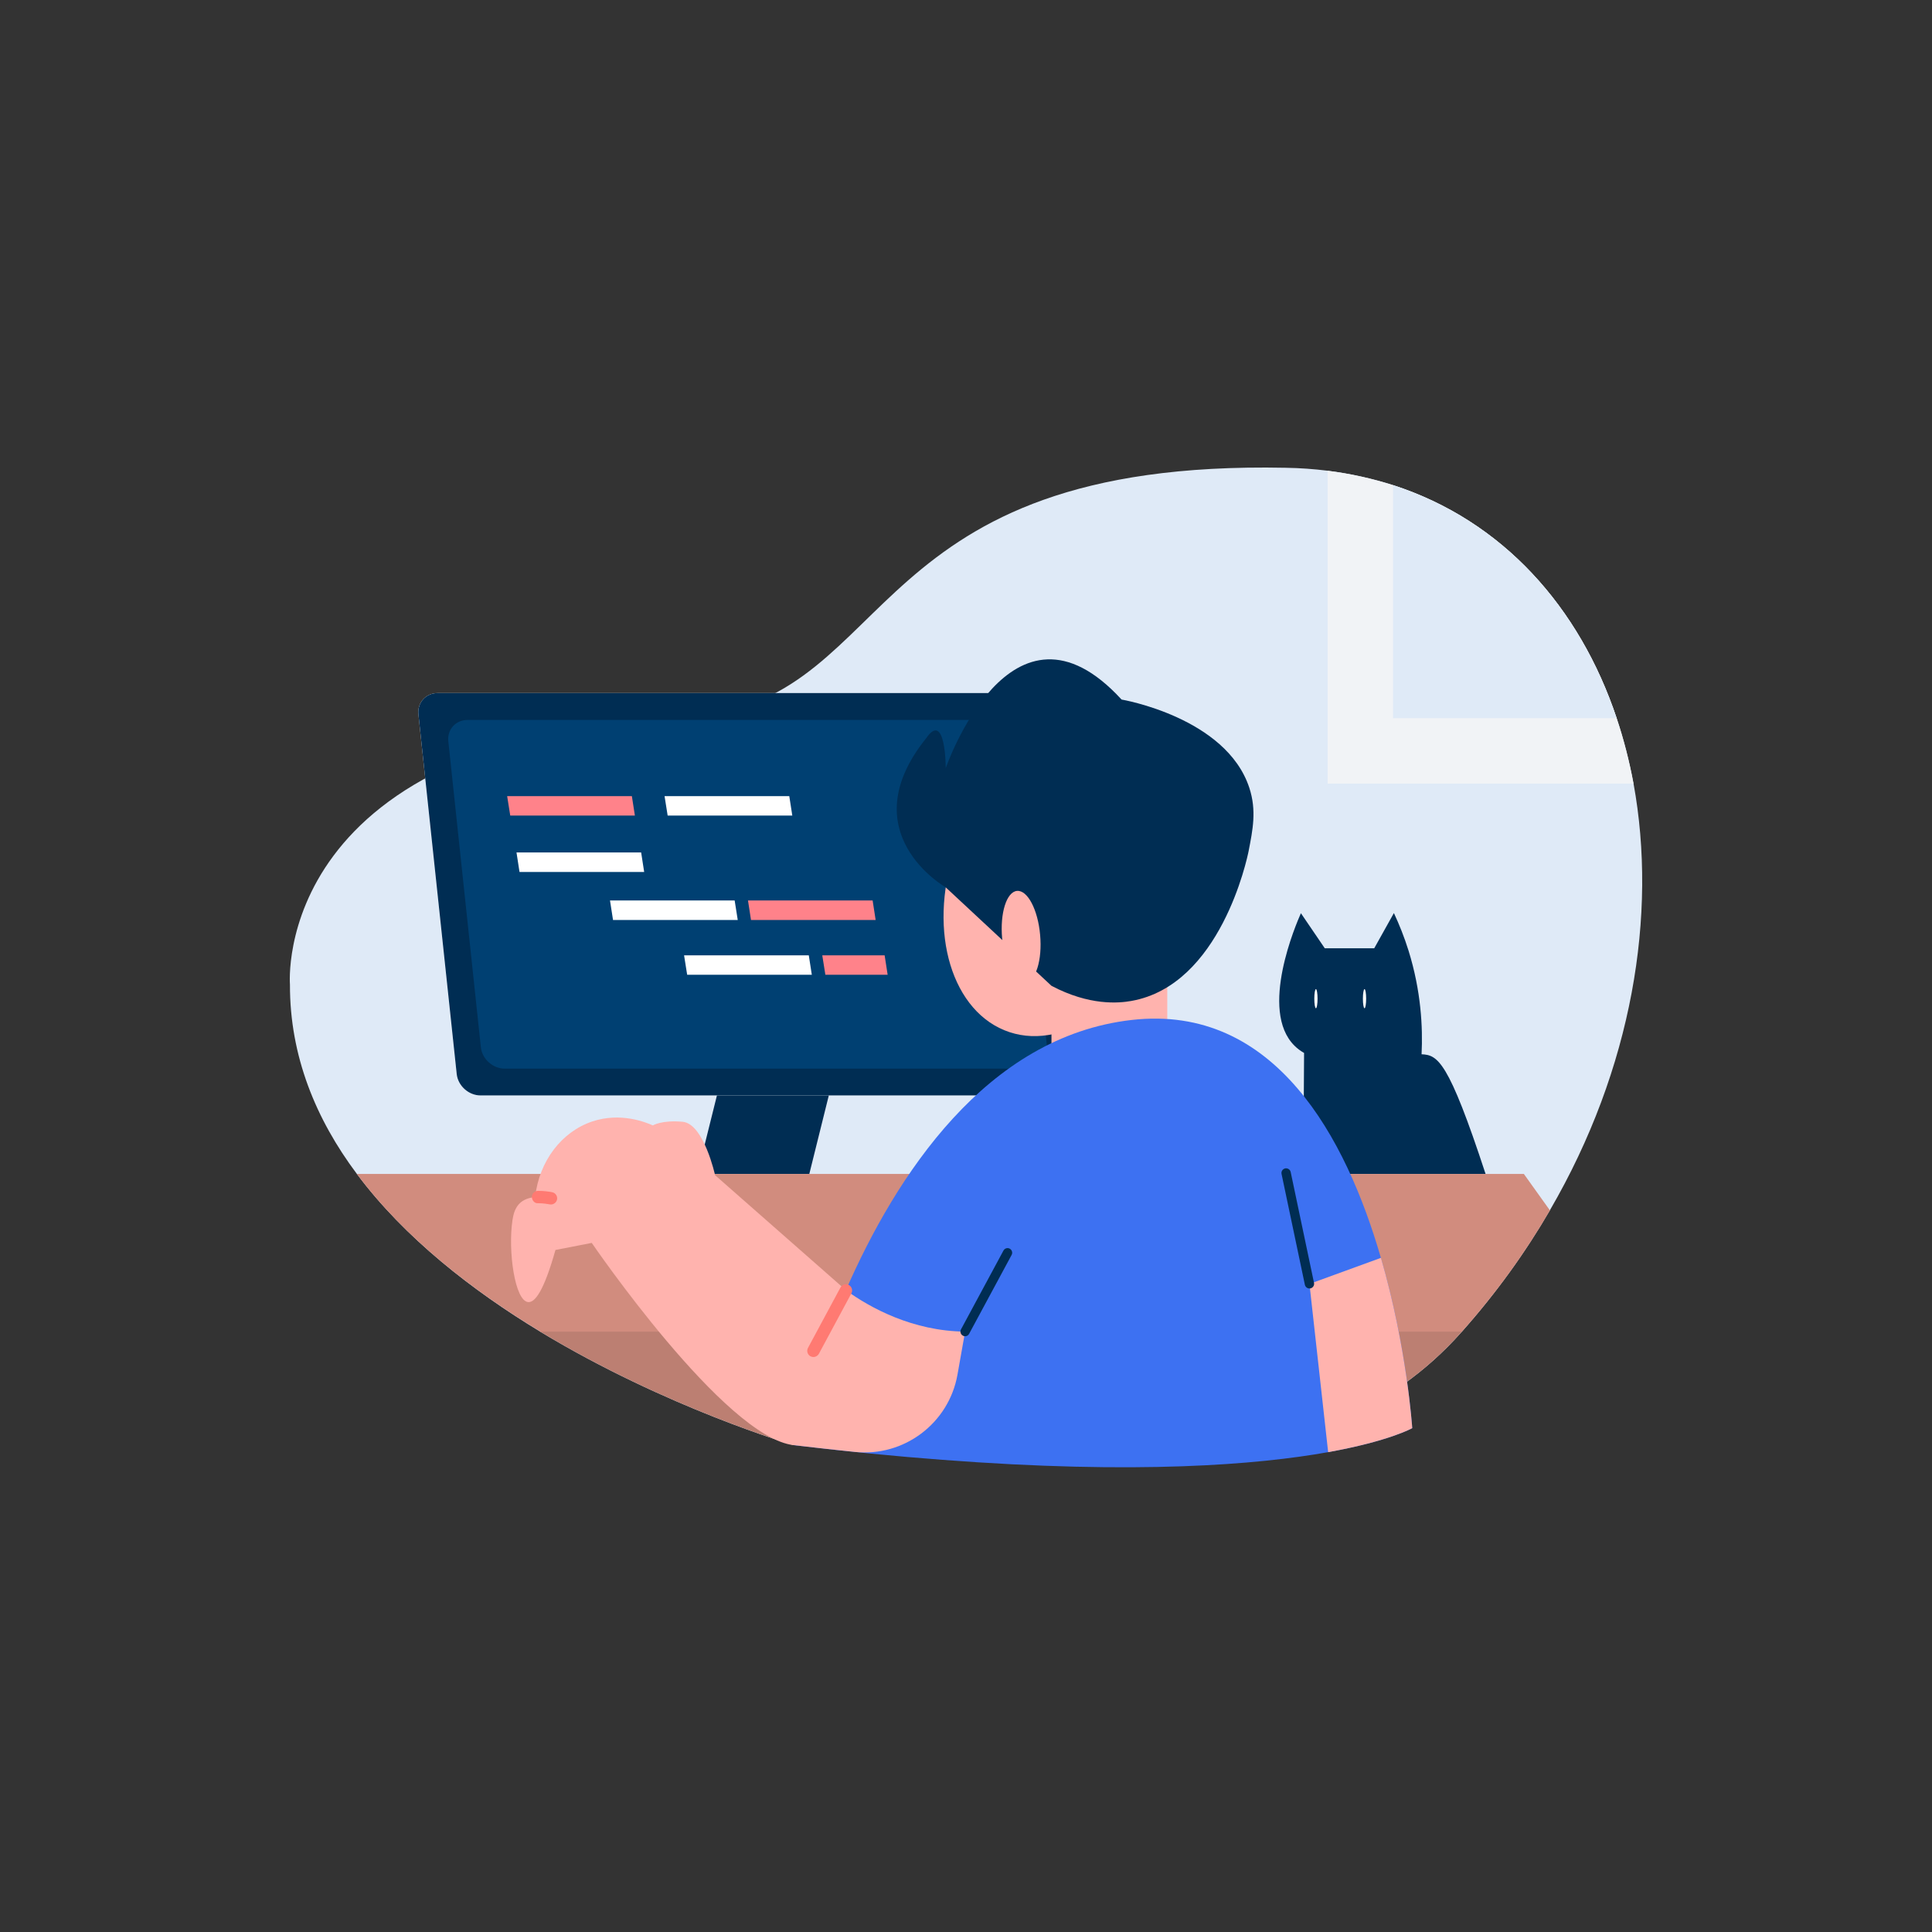 <svg width="500" height="500" viewBox="0 0 500 500" fill="none" xmlns="http://www.w3.org/2000/svg">
<rect x="0" y="0" width="500" height="500" fill="#333333" stroke="none"/>
<path d="M401.097 313.24C394.828 324.044 387.283 334.562 378.365 344.604L378.327 344.642C378.232 344.737 378.137 344.87 378.041 344.966C360.321 364.858 334.578 375.7 307.941 375.338L205.391 374.005C205.391 374.005 172.579 364.439 139.825 344.642C139.787 344.642 139.787 344.604 139.768 344.604C122.238 333.99 104.727 320.367 92.341 303.79C81.785 289.689 74.983 273.341 75.04 254.801C75.04 254.801 69.724 189.026 181.211 185.31C232.162 179.365 223.492 118.849 332.692 121.059C336.427 121.116 340.085 121.383 343.572 121.821C349.517 122.564 355.176 123.841 360.53 125.537C388.921 134.74 408.795 157.167 418.379 185.844C420.208 191.274 421.676 196.933 422.762 202.802C428.954 236.642 422.476 276.523 401.097 313.24Z" fill="#DFEAF7"/>
<path d="M422.743 202.802H343.591V121.84C349.536 122.583 355.176 123.879 360.53 125.575C388.94 134.778 408.795 157.186 418.398 185.882C420.208 191.293 421.656 196.971 422.743 202.802Z" fill="#F1F3F6"/>
<path d="M418.379 185.863H360.511V125.556C388.94 134.778 408.795 157.186 418.379 185.863Z" fill="#DFEAF7"/>
<path d="M384.463 303.809H337.303C337.36 293.367 337.437 282.944 337.494 272.502C336.522 271.95 335.703 271.321 335.017 270.635C325.737 261.451 335.531 238.91 336.674 236.337C338.732 239.367 340.79 242.378 342.848 245.407H355.653C357.348 242.378 359.044 239.348 360.74 236.299C362.093 239.196 363.408 242.435 364.532 246.036C367.771 256.44 368.247 265.833 367.904 272.845C372.058 273.036 374.802 274.332 384.463 303.809Z" fill="#002D53"/>
<path d="M340.981 258.459C340.981 259.831 340.79 260.936 340.561 260.936C340.333 260.936 340.142 259.831 340.142 258.459C340.142 257.087 340.333 255.982 340.561 255.982C340.79 255.982 340.981 257.087 340.981 258.459Z" fill="white"/>
<path d="M353.557 258.459C353.557 259.831 353.366 260.936 353.137 260.936C352.909 260.936 352.718 259.831 352.718 258.459C352.718 257.087 352.909 255.982 353.137 255.982C353.366 255.982 353.557 257.087 353.557 258.459Z" fill="white"/>
<path d="M209.449 303.809H180.487L191.881 258.021H220.824L209.449 303.809Z" fill="#002D53"/>
<path d="M278.692 277.971C279.016 281.02 276.787 283.497 273.719 283.497H124.353C121.285 283.497 118.522 281.001 118.198 277.971L108.29 184.891C107.966 181.842 110.195 179.365 113.263 179.365H262.63C265.697 179.365 268.46 181.861 268.784 184.891L278.692 277.971Z" fill="white"/>
<path d="M278.692 277.971C279.016 281.02 276.787 283.497 273.719 283.497H124.353C121.285 283.497 118.522 281.001 118.198 277.971L108.29 184.891C107.966 181.842 110.195 179.365 113.263 179.365H262.63C265.697 179.365 268.46 181.861 268.784 184.891L278.692 277.971Z" fill="#002D53"/>
<path d="M130.602 276.561C127.535 276.561 124.772 274.065 124.448 271.035L116.026 191.846C115.702 188.797 117.931 186.32 120.999 186.32H256.399C259.467 186.32 262.229 188.816 262.553 191.846L270.975 271.035C271.299 274.084 269.07 276.561 266.002 276.561H130.602Z" fill="#004072"/>
<path d="M164.31 211.071H132.051L131.25 206.041H163.528L164.31 211.071Z" fill="#FF828A"/>
<path d="M205.048 211.071H172.789L171.988 206.041H204.266L205.048 211.071Z" fill="white"/>
<path d="M166.71 225.667H134.451L133.67 220.618H165.929L166.71 225.667Z" fill="white"/>
<path d="M190.928 238.09H158.65L157.869 233.041H190.128L190.928 238.09Z" fill="white"/>
<path d="M210.097 252.267H177.838L177.038 247.236H209.316L210.097 252.267Z" fill="white"/>
<path d="M229.723 252.267H213.603L212.803 247.236H228.942L229.723 252.267Z" fill="#FF828A"/>
<path d="M226.617 238.09H194.358L193.577 233.041H225.836L226.617 238.09Z" fill="#FF828A"/>
<path d="M378.365 344.604L378.327 344.642C378.232 344.737 378.137 344.87 378.041 344.966C360.321 364.858 334.578 375.7 307.941 375.338L205.391 374.005C205.391 374.005 172.579 364.439 139.825 344.642C139.787 344.642 139.787 344.604 139.768 344.604H378.365Z" fill="#BC7F72"/>
<path d="M401.116 313.24C394.847 324.044 387.264 334.6 378.346 344.623H139.844C122.276 333.991 104.727 320.405 92.342 303.809H394.371L401.116 313.24Z" fill="#D18C7E"/>
<path d="M300.681 238.071C293.726 259.031 276.063 272.026 261.239 267.11C246.414 262.194 240.05 241.215 247.005 220.256C253.96 199.296 271.623 186.301 286.447 191.217C301.272 196.133 307.636 217.112 300.681 238.071Z" fill="#FFB3AE"/>
<path d="M302.091 243.064H272.119V278.809H302.091V243.064Z" fill="#FFB3AE"/>
<path d="M244.757 229.649C244.757 229.649 220.005 215.568 239.669 191.084C244.757 183.652 244.757 198.781 244.757 198.781C244.757 198.781 261.639 149.831 290.258 181.042C290.258 181.042 317.315 185.615 323.317 203.869C325.261 209.776 324.194 214.806 323.146 220.237C322.765 222.142 315.886 254.992 292.754 259.05C289.515 259.622 281.97 260.327 272.119 255.125C262.992 246.646 253.865 238.148 244.757 229.649Z" fill="#002D53"/>
<path d="M269.184 241.958C269.775 248.494 268.041 254.001 265.335 254.248C262.611 254.496 259.943 249.39 259.352 242.854C258.762 236.318 260.496 230.812 263.201 230.564C265.926 230.316 268.613 235.423 269.184 241.958Z" fill="#FFB3AE"/>
<path d="M365.485 369.603C365.485 369.603 359.597 372.956 343.725 375.815C325.547 379.073 294.298 381.664 243.804 377.796C232.066 376.92 219.281 375.662 205.391 374.004C205.391 374.004 209.373 355.693 218.881 333.971C231.876 304.285 255.217 268.253 292.869 263.966C330.044 259.736 348.431 294.682 357.367 325.511C364.132 348.739 365.485 369.603 365.485 369.603Z" fill="#3D71F2"/>
<path d="M365.485 369.603C365.485 369.603 359.597 372.956 343.725 375.815L338.885 332.276L357.386 325.53C364.132 348.739 365.485 369.603 365.485 369.603Z" fill="#FFB3AE"/>
<path d="M249.768 344.623L247.786 355.808C245.519 368.383 233.934 377.091 221.225 375.758C216.137 375.224 210.859 374.652 205.41 374.005C187.537 372.023 153.144 321.662 153.144 321.662L143.75 323.492C140.701 334.334 138.396 337.077 136.738 336.982C133.213 336.792 131.441 323.625 132.622 315.794C132.851 314.307 133.27 312.44 134.756 311.183C136.033 310.116 137.748 309.792 139.272 309.773C141.235 309.963 142.207 310.077 142.626 310.097C142.111 310.001 140.797 309.754 139.272 309.773C139.044 309.754 138.777 309.734 138.51 309.696C139.558 300.531 145.312 292.91 153.258 290.242C160.613 287.765 167.13 290.452 168.959 291.252C168.959 291.252 171.226 289.823 176.695 290.318C182.163 290.852 185.06 304.133 185.06 304.133L218.957 333.933C225.226 338.468 236.201 344.489 249.768 344.623Z" fill="#FFB3AE"/>
<path d="M142.607 311.716C142.511 311.716 142.416 311.716 142.321 311.697C141.768 311.602 140.587 311.392 139.272 311.392C138.434 311.506 137.672 310.706 137.653 309.811C137.634 308.934 138.339 308.21 139.234 308.191C140.854 308.191 142.264 308.42 142.854 308.534C143.731 308.686 144.322 309.525 144.169 310.401C144.017 311.164 143.35 311.716 142.607 311.716Z" fill="#FF7A72"/>
<path d="M210.516 351.197C210.268 351.197 210.002 351.139 209.754 351.006C208.973 350.587 208.687 349.615 209.106 348.834L217.509 333.209C217.928 332.428 218.9 332.142 219.681 332.562C220.462 332.981 220.748 333.952 220.329 334.734L211.926 350.358C211.621 350.892 211.069 351.197 210.516 351.197Z" fill="#FF7A72"/>
<path d="M338.885 333.457C338.332 333.457 337.837 333.076 337.703 332.504L331.663 303.809C331.53 303.161 331.949 302.532 332.597 302.379C333.264 302.265 333.873 302.665 334.026 303.313L340.066 332.009C340.199 332.657 339.78 333.286 339.132 333.438C339.056 333.438 338.98 333.457 338.885 333.457Z" fill="#002D53"/>
<path d="M249.768 345.823C249.577 345.823 249.387 345.785 249.196 345.671C248.606 345.347 248.396 344.623 248.701 344.051L259.695 323.644C260.019 323.053 260.743 322.844 261.315 323.149C261.906 323.473 262.115 324.197 261.81 324.768L250.816 345.175C250.606 345.595 250.187 345.823 249.768 345.823Z" fill="#002D53"/>
</svg>
